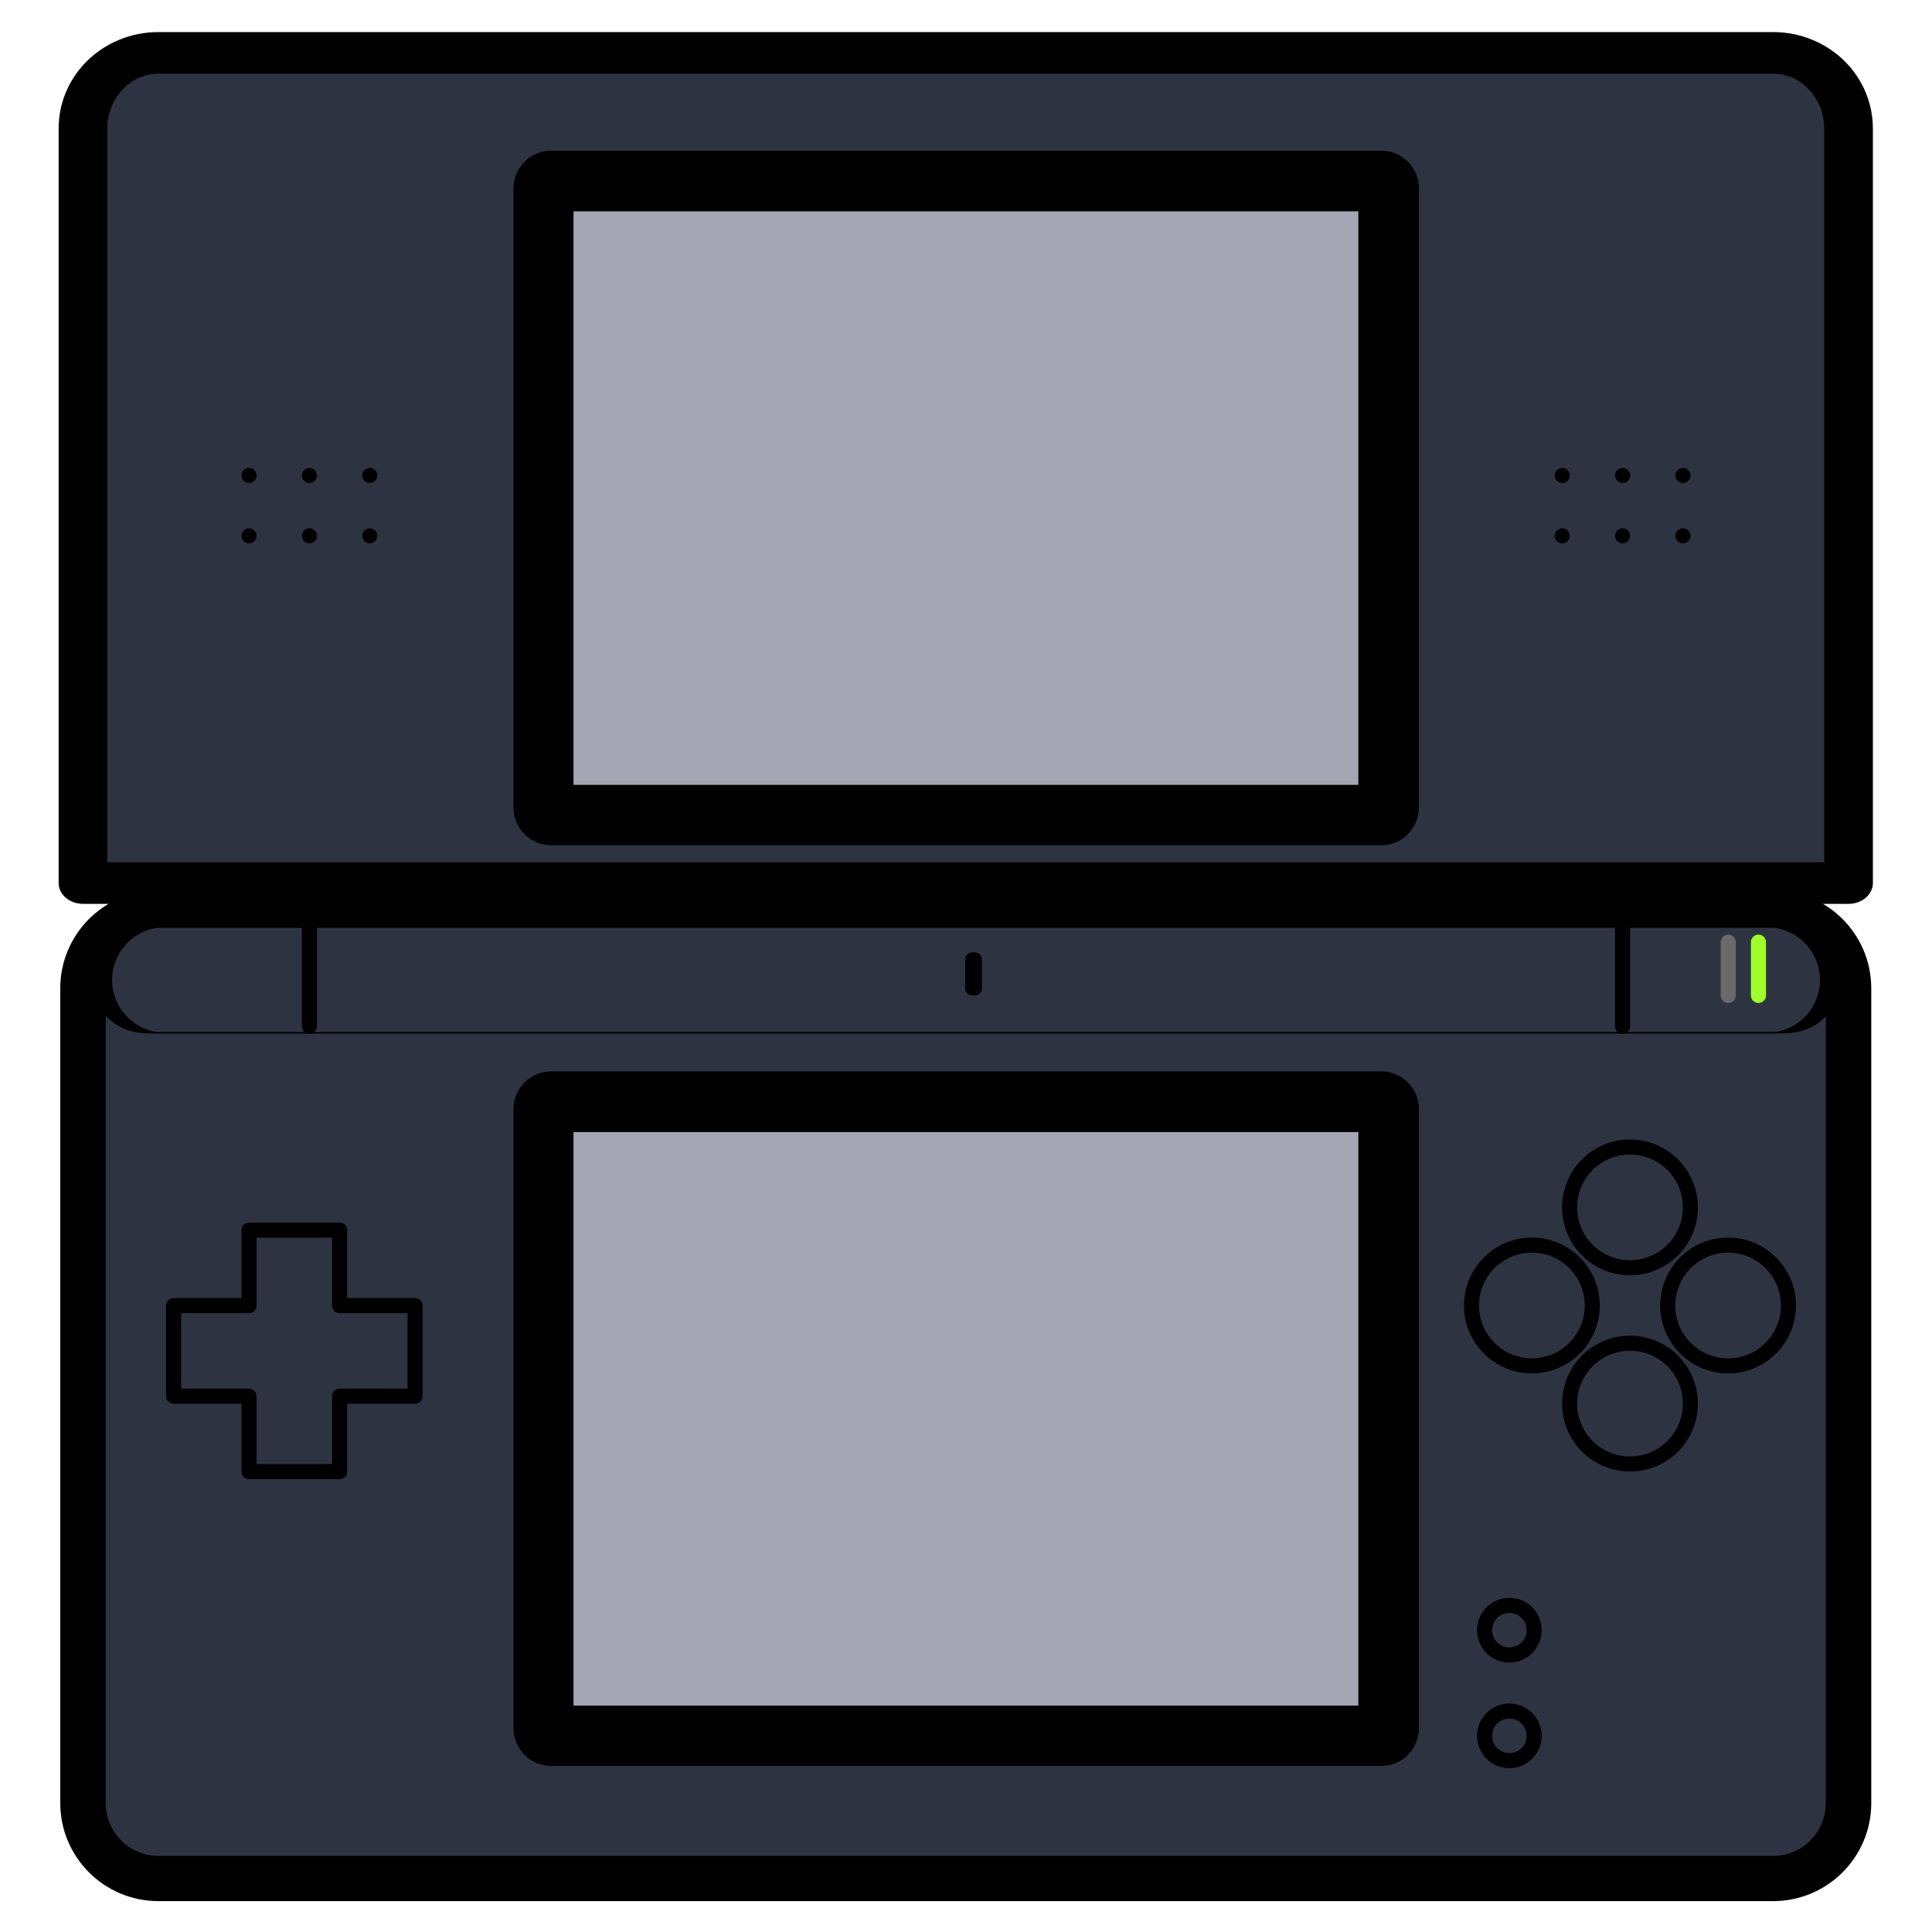 <!DOCTYPE svg  PUBLIC '-//W3C//DTD SVG 1.1//EN'  'http://www.w3.org/Graphics/SVG/1.1/DTD/svg11.dtd'>
<svg clip-rule="evenodd" fill-rule="evenodd" stroke-linecap="round" stroke-linejoin="round" stroke-miterlimit="1.5" version="1.1" viewBox="0 0 128 128" xmlns="http://www.w3.org/2000/svg"><g transform="matrix(1.011 0 0 1.005 -.721 -.163)"><path d="m121.85 65.314c0-2.747-2.214-4.973-4.944-4.973h-105.81c-2.73 0-4.944 2.226-4.944 4.973v53.713c0 2.746 2.214 4.973 4.944 4.973h105.81c2.73 0 4.944-2.227 4.944-4.973v-53.713z" fill="#2e3342" stroke="#000" stroke-width="2.98px"/></g><g transform="matrix(1.011 0 0 .864 -.721 -48.632)"><path d="m121.85 66.128c0-1.535-0.521-3.007-1.448-4.092-0.927-1.086-2.185-1.695-3.496-1.695h-105.81c-1.311 0-2.569 0.609-3.496 1.695-0.927 1.085-1.448 2.557-1.448 4.092v57.872h115.7v-57.872z" fill="#2e3342" stroke="#000" stroke-width="3.19px"/></g><g transform="matrix(13.502 0 0 1.014 -17.631 .08)"><path d="m10.286 63.95c0-1.905-0.116-3.45-0.26-3.45h-7.961c-0.143 0-0.259 1.545-0.259 3.45 0 1.906 0.116 3.451 0.259 3.451h7.961c0.144 0 0.26-1.545 0.26-3.451z" fill="#2e3342" stroke="#000" stroke-width=".1px"/></g><g transform="matrix(1.089 0 0 1.133 -5.9 -12.826)"><path d="m91.294 76.186c0-0.468-0.193-0.917-0.538-1.248-0.344-0.331-0.811-0.517-1.299-0.517h-50.514c-0.488 0-0.955 0.186-1.299 0.517-0.345 0.331-0.538 0.78-0.538 1.248v36.184c0 0.468 0.193 0.917 0.538 1.248 0.344 0.331 0.811 0.517 1.299 0.517h50.514c0.488 0 0.955-0.186 1.299-0.517 0.345-0.331 0.538-0.78 0.538-1.248v-36.184z" stroke="#000" stroke-width=".9px"/></g><g transform="matrix(.978 0 0 .982 1.208 1.418)"><rect x="37.106" y="74.421" width="54.189" height="39.714" fill="#a4a6b4" stroke="#000" stroke-width="1.02px"/></g><g transform="translate(0 -61)"><g transform="matrix(1.089 0 0 1.133 -5.9 -12.826)"><path d="m91.294 76.186c0-0.468-0.193-0.917-0.538-1.248-0.344-0.331-0.811-0.517-1.299-0.517h-50.514c-0.488 0-0.955 0.186-1.299 0.517-0.345 0.331-0.538 0.78-0.538 1.248v36.184c0 0.468 0.193 0.917 0.538 1.248 0.344 0.331 0.811 0.517 1.299 0.517h50.514c0.488 0 0.955-0.186 1.299-0.517 0.345-0.331 0.538-0.78 0.538-1.248v-36.184z" stroke="#000" stroke-width=".9px"/></g><g transform="matrix(.978 0 0 .982 1.208 1.418)"><rect x="37.106" y="74.421" width="54.189" height="39.714" fill="#a4a6b4" stroke="#000" stroke-width="1.02px"/></g></g><path d="m22.5 86.5h5v6h-5v5h-6v-5h-5v-6h5v-5h6v5z" fill="none" stroke="#000" stroke-width="1px"/><g transform="translate(.42 .294)"><circle cx="99.58" cy="107.71" r="1.643" fill="none" stroke="#000" stroke-width="1px"/></g><g transform="translate(.42 7.294)"><circle cx="99.58" cy="107.71" r="1.643" fill="none" stroke="#000" stroke-width="1px"/></g><g transform="matrix(.86 0 0 .86 15.472 13.142)"><circle cx="107.58" cy="92.849" r="4.651" fill="none" stroke="#000" stroke-width="1.16px"/></g><g transform="matrix(.86 0 0 .86 15.472 .142)"><circle cx="107.58" cy="92.849" r="4.651" fill="none" stroke="#000" stroke-width="1.16px"/></g><g transform="matrix(.86 0 0 .86 8.972 6.642)"><circle cx="107.58" cy="92.849" r="4.651" fill="none" stroke="#000" stroke-width="1.16px"/></g><g transform="matrix(.86 0 0 .86 21.972 6.642)"><circle cx="107.58" cy="92.849" r="4.651" fill="none" stroke="#000" stroke-width="1.16px"/></g><g transform="translate(-.509 -.5)"><g transform="matrix(.5 0 0 .5 12.504 16)"><circle cx="25.009" cy="32" r="1"/></g><g transform="matrix(.5 0 0 .5 12.504 20)"><circle cx="25.009" cy="32" r="1"/></g><g transform="matrix(.5 0 0 .5 8.504 16)"><circle cx="25.009" cy="32" r="1"/></g><g transform="matrix(.5 0 0 .5 4.504 16)"><circle cx="25.009" cy="32" r="1"/></g><g transform="matrix(.5 0 0 .5 4.504 20)"><circle cx="25.009" cy="32" r="1"/></g><g transform="matrix(.5 0 0 .5 8.504 20)"><circle cx="25.009" cy="32" r="1"/></g></g><g transform="translate(86.492 -.5)"><g transform="matrix(.5 0 0 .5 12.504 16)"><circle cx="25.009" cy="32" r="1"/></g><g transform="matrix(.5 0 0 .5 12.504 20)"><circle cx="25.009" cy="32" r="1"/></g><g transform="matrix(.5 0 0 .5 8.504 16)"><circle cx="25.009" cy="32" r="1"/></g><g transform="matrix(.5 0 0 .5 4.504 16)"><circle cx="25.009" cy="32" r="1"/></g><g transform="matrix(.5 0 0 .5 4.504 20)"><circle cx="25.009" cy="32" r="1"/></g><g transform="matrix(.5 0 0 .5 8.504 20)"><circle cx="25.009" cy="32" r="1"/></g></g><g transform="translate(-1.7764e-15 -2)"><path d="m20.5 70v-7.579" fill="none" stroke="#000" stroke-width="1px"/></g><g transform="translate(87 -2)"><path d="m20.5 70v-7.579" fill="none" stroke="#000" stroke-width="1px"/></g><g transform="translate(.722)"><path d="m115.78 65.95v-3.529" fill="none" stroke="#a0ff2a" stroke-width="1px"/></g><g transform="translate(-1.278)"><path d="m115.78 65.95v-3.529" fill="none" stroke="#6a6a6a" stroke-width="1px"/></g><g transform="matrix(1 0 0 .791 .5 14.149)"><path d="m64 62.421v2.529" fill="none" stroke="#000" stroke-width="1.11px"/></g></svg>
